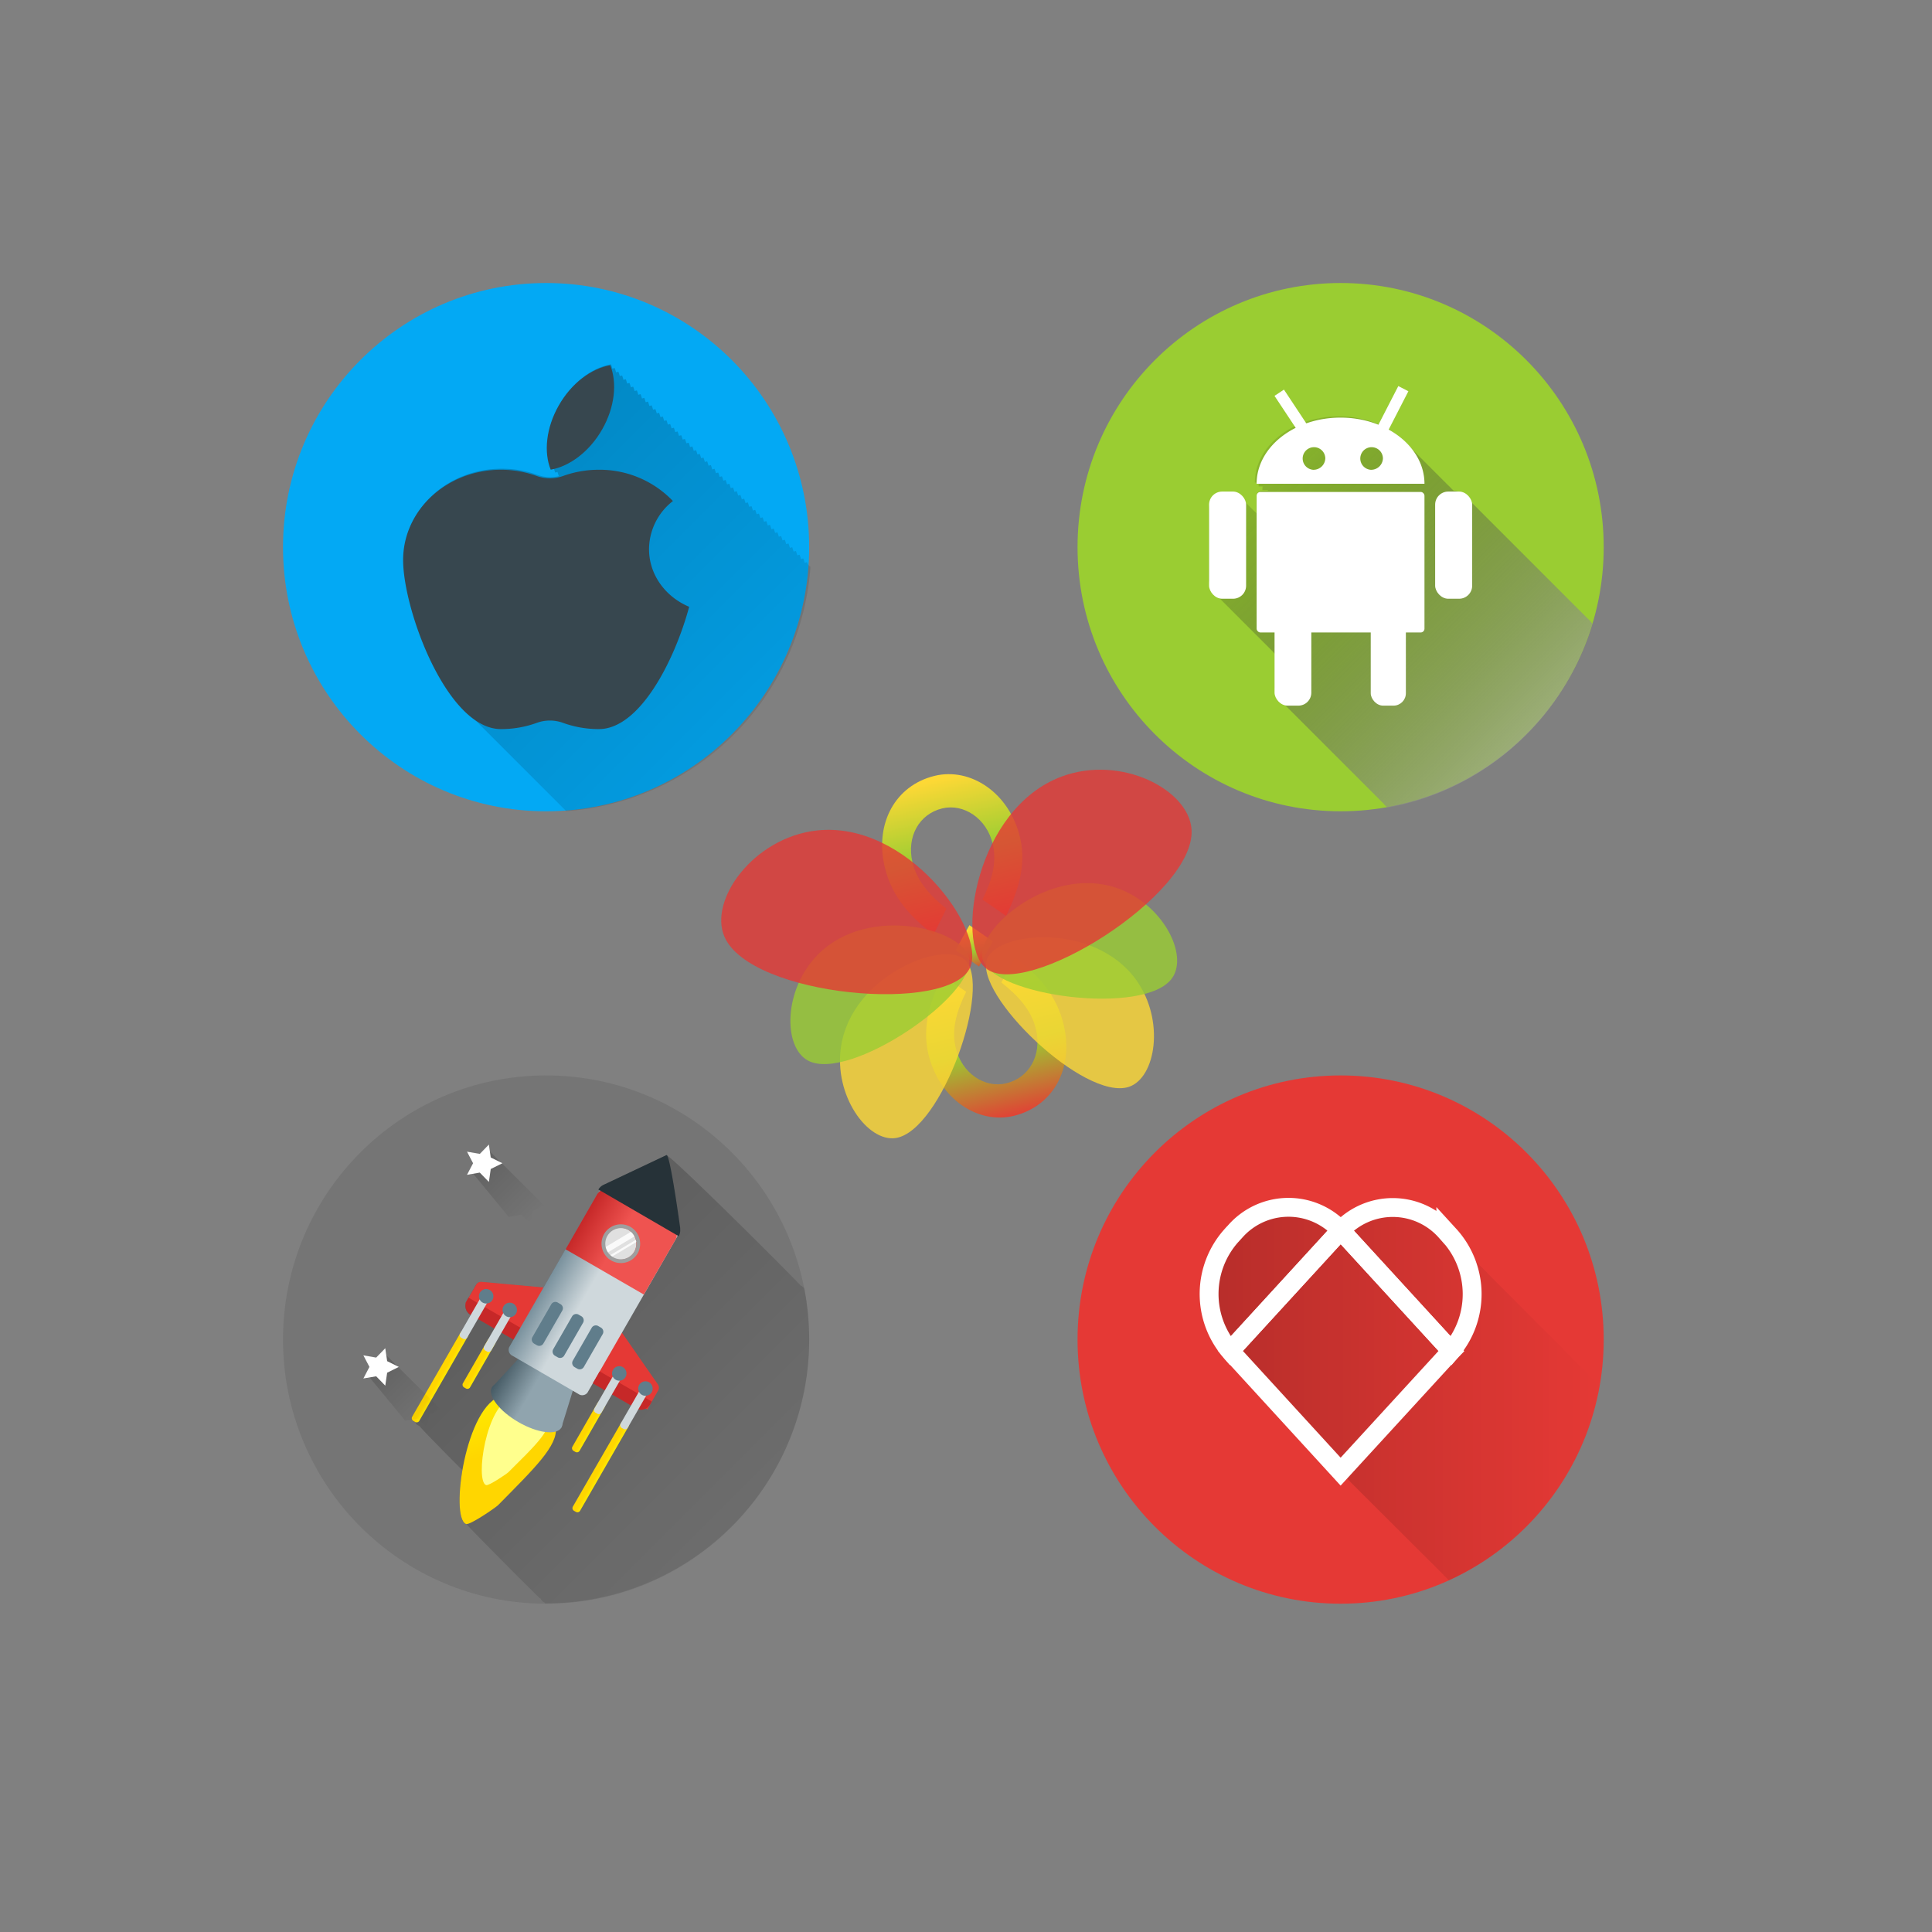 <svg xmlns="http://www.w3.org/2000/svg" xmlns:xlink="http://www.w3.org/1999/xlink" viewBox="0 0 512 512"><rect x="0" y="0" width="512" height="512" fill="#808080" stroke="none"/><defs><style>.cls-1,.cls-39{fill:#9acd32;}.cls-2{fill:url(#linear-gradient);}.cls-3{fill:#fff;}.cls-27,.cls-37,.cls-4{fill:none;stroke-miterlimit:10;}.cls-37,.cls-4{stroke:#fff;}.cls-4{stroke-width:3px;}.cls-5{fill:#03a9f4;}.cls-6{fill:url(#linear-gradient-2);}.cls-7{fill:#37474f;}.cls-8{fill:url(#linear-gradient-3);}.cls-9{fill:url(#linear-gradient-4);}.cls-10{fill:url(#linear-gradient-5);}.cls-11{fill:url(#linear-gradient-6);}.cls-12{fill:#757575;}.cls-13{fill:url(#linear-gradient-7);}.cls-14{fill:url(#linear-gradient-8);}.cls-15,.cls-40{fill:#e53935;}.cls-16{fill:#c62828;}.cls-17{fill:url(#linear-gradient-9);}.cls-18{fill:#ffff8d;}.cls-19{fill:url(#linear-gradient-10);}.cls-20{fill:url(#linear-gradient-11);}.cls-21{fill:url(#linear-gradient-12);}.cls-22{fill:url(#linear-gradient-13);}.cls-23{fill:url(#linear-gradient-14);}.cls-24{fill:#263238;}.cls-25{fill:#e0e0e0;}.cls-26{fill:#fafafa;}.cls-27{stroke:#9e9e9e;}.cls-28{fill:#607d8b;}.cls-29{fill:url(#linear-gradient-15);}.cls-30{fill:url(#linear-gradient-16);}.cls-31{fill:url(#linear-gradient-17);}.cls-32{fill:url(#linear-gradient-18);}.cls-33{fill:#cfd8dc;}.cls-34{fill:url(#linear-gradient-19);}.cls-35{fill:url(#linear-gradient-20);}.cls-36{fill:url(#linear-gradient-21);}.cls-37{stroke-width:5px;}.cls-38{fill:#fdd835;}.cls-38,.cls-39,.cls-40{opacity:0.8;}</style><linearGradient id="linear-gradient" x1="329.39" y1="124.14" x2="448.43" y2="243.18" gradientUnits="userSpaceOnUse"><stop offset="0" stop-opacity="0.1"/><stop offset="1" stop-color="#fff"/></linearGradient><linearGradient id="linear-gradient-2" x1="122.97" y1="123.09" x2="248.2" y2="248.32" gradientUnits="userSpaceOnUse"><stop offset="0" stop-opacity="0.2"/><stop offset="1" stop-opacity="0"/></linearGradient><linearGradient id="linear-gradient-3" x1="207.26" y1="243.19" x2="232.61" y2="243.19" gradientTransform="matrix(0.37, 1.57, -0.87, 0.21, 382.12, -169.55)" gradientUnits="userSpaceOnUse"><stop offset="0" stop-color="#fdd835"/><stop offset="0.5" stop-color="#9acd32"/><stop offset="1" stop-color="#e53935"/></linearGradient><linearGradient id="linear-gradient-4" x1="232.49" y1="243.33" x2="239.47" y2="243.33" xlink:href="#linear-gradient-3"/><linearGradient id="linear-gradient-5" x1="236" y1="249" x2="236" y2="249" xlink:href="#linear-gradient-3"/><linearGradient id="linear-gradient-6" x1="239.38" y1="243.47" x2="264.7" y2="243.47" xlink:href="#linear-gradient-3"/><linearGradient id="linear-gradient-7" x1="131.07" y1="335.55" x2="235.04" y2="439.51" xlink:href="#linear-gradient-2"/><linearGradient id="linear-gradient-8" x1="134.85" y1="345.97" x2="152.9" y2="364.02" xlink:href="#linear-gradient-2"/><linearGradient id="linear-gradient-9" x1="383.52" y1="-261.04" x2="351.98" y2="-261.04" gradientTransform="matrix(-0.27, -0.91, 0.93, -0.28, 476.39, 647.21)" gradientUnits="userSpaceOnUse"><stop offset="0" stop-color="#ffea00"/><stop offset="0.45" stop-color="#ffd600"/></linearGradient><linearGradient id="linear-gradient-10" x1="127.44" y1="389.68" x2="143.63" y2="389.68" gradientTransform="translate(222.65 -41.99) rotate(30)" gradientUnits="userSpaceOnUse"><stop offset="0" stop-color="#455a64"/><stop offset="0.45" stop-color="#90a4ae"/></linearGradient><linearGradient id="linear-gradient-11" x1="124.92" y1="400.91" x2="146.19" y2="400.91" xlink:href="#linear-gradient-10"/><linearGradient id="linear-gradient-12" x1="124.92" y1="395.3" x2="146.19" y2="395.3" xlink:href="#linear-gradient-10"/><linearGradient id="linear-gradient-13" x1="123.45" y1="358.01" x2="147.53" y2="358.01" gradientTransform="translate(222.65 -41.99) rotate(30)" gradientUnits="userSpaceOnUse"><stop offset="0" stop-color="#78909c"/><stop offset="0.45" stop-color="#cfd8dc"/></linearGradient><linearGradient id="linear-gradient-14" x1="123.46" y1="349.69" x2="147.48" y2="349.69" gradientTransform="translate(222.65 -41.99) rotate(30)" gradientUnits="userSpaceOnUse"><stop offset="0" stop-color="#c62828"/><stop offset="0.45" stop-color="#ef5350"/></linearGradient><linearGradient id="linear-gradient-15" x1="161.47" y1="404.68" x2="159.24" y2="404.68" gradientTransform="translate(222.65 -41.99) rotate(30)" xlink:href="#linear-gradient-9"/><linearGradient id="linear-gradient-16" x1="112.68" y1="405.34" x2="110.46" y2="405.34" gradientTransform="translate(222.65 -41.99) rotate(30)" xlink:href="#linear-gradient-9"/><linearGradient id="linear-gradient-17" x1="153.42" y1="397.19" x2="151.22" y2="397.19" gradientTransform="translate(222.65 -41.99) rotate(30)" xlink:href="#linear-gradient-9"/><linearGradient id="linear-gradient-18" x1="119.88" y1="397.13" x2="117.68" y2="397.13" gradientTransform="translate(222.65 -41.99) rotate(30)" xlink:href="#linear-gradient-9"/><linearGradient id="linear-gradient-19" x1="96.67" y1="358.85" x2="114.73" y2="376.9" xlink:href="#linear-gradient-2"/><linearGradient id="linear-gradient-20" x1="124.09" y1="304.82" x2="142.14" y2="322.88" xlink:href="#linear-gradient-2"/><linearGradient id="linear-gradient-21" x1="320.42" y1="369.39" x2="423.91" y2="369.39" xlink:href="#linear-gradient-2"/></defs><title>logo</title><g id="Layer_1" data-name="Layer 1"><ellipse class="cls-1" cx="355.28" cy="145" rx="69.72" ry="70"/><path class="cls-2" d="M420.83,164a8151.51,8151.51,0,0,0-2-2,16290,16290,0,0,1-2-2,16285.76,16285.76,0,0,1-2-2,16299.91,16299.91,0,0,0-2-2,16310.36,16310.36,0,0,1-2-2,16292.34,16292.34,0,0,0-2-2,16309.07,16309.07,0,0,1-2-2,16295.29,16295.29,0,0,1-2-2,8149.12,8149.12,0,0,0-2-2,16299.53,16299.53,0,0,1-2-2,16295.29,16295.29,0,0,1-2-2,8153.89,8153.89,0,0,0-2-2,16290,16290,0,0,1-2-2,16295.29,16295.29,0,0,1-2-2,8151.51,8151.51,0,0,0-2-2,16299.53,16299.53,0,0,1-2-2,4.8,4.8,0,0,0-3.58-1.94l-.58-.56c-.32-.34-.64-.67-1-1s-.64-.67-1-1-.64-.67-1-1-.64-.67-1-1-.64-.67-1-1-.64-.67-1-1-.64-.67-1-1-.64-.67-1-1-.64-.67-1-1-.64-.67-1-1-.64-.67-1-1-.64-.67-1-1c-4.05-4.33-10.54-7.14-17.88-7.14-12.28,0-22.24,7.85-22.24,17.54h1.05c0,.33-.06.66-.06,1h1.05c0,.33-.06.66-.06,1H336v.17h-1.63a1.4,1.4,0,0,0-1.39,1.4V136a45.27,45.27,0,0,1-1.78-1.74,16272.16,16272.16,0,0,1-2-2,4.8,4.8,0,0,0-3.85-2h-.16a4.85,4.85,0,0,0-4.82,4.84v18.72a9.18,9.18,0,0,0,2.95,4.86,16291.2,16291.2,0,0,1,2,2,32630.32,32630.32,0,0,0,2,2,32648.12,32648.12,0,0,0,2,2,16295.29,16295.29,0,0,1,2,2,8153.89,8153.89,0,0,0,2,2,16299.53,16299.53,0,0,1,2,2,16304.87,16304.87,0,0,1,2,2,4.88,4.88,0,0,0,.55.63v9A9.15,9.15,0,0,0,340.7,187a32615,32615,0,0,0,2,2,59913606.12,59913606.12,0,0,0,2,2,22968317.37,22968317.37,0,0,0,2,2,11968808.86,11968808.86,0,0,0,2,2,17289519.63,17289519.63,0,0,0,2,2,32290420.38,32290420.38,0,0,0,2,2,51607685.39,51607685.39,0,0,0,2,2,32578.22,32578.22,0,0,1,3,3,32578.17,32578.17,0,0,1,3,3,32616.49,32616.49,0,0,1,3,3,32578.22,32578.22,0,0,1,3,3,4.84,4.84,0,0,0,1,1l.06.06A69.89,69.89,0,0,0,422,165.24c-.08-.07-.13-.16-.22-.22A4.87,4.87,0,0,0,420.83,164Z"/><rect class="cls-3" x="333.02" y="130.37" width="44.48" height="37.24" rx="1" ry="1"/><rect class="cls-3" x="337.77" y="163.61" width="9.74" height="23.39" rx="3.43" ry="3.43"/><rect class="cls-3" x="363.26" y="163.61" width="9.31" height="23.39" rx="3.28" ry="3.28"/><rect class="cls-3" x="320.42" y="130.27" width="9.81" height="28.4" rx="3.46" ry="3.46"/><rect class="cls-3" x="380.33" y="130.27" width="9.81" height="28.4" rx="3.46" ry="3.46"/><path class="cls-3" d="M355.26,110.67c-12.28,0-22.24,7.85-22.24,17.54H377.5C377.5,118.53,367.54,110.67,355.26,110.67ZM348,124.5a3,3,0,1,1,3.22-3A3.13,3.13,0,0,1,348,124.5Zm15.27,0a3,3,0,1,1,3.22-3A3.13,3.13,0,0,1,363.26,124.5Z"/><line class="cls-4" x1="366.47" y1="113.56" x2="371.9" y2="103"/><line class="cls-4" x1="346.26" y1="115.03" x2="339.01" y2="104.08"/></g><g id="Layer_2" data-name="Layer 2"><ellipse class="cls-5" cx="144.72" cy="145" rx="69.72" ry="70"/><path class="cls-6" d="M213.87,149c-.21,0-.41.11-.62.15-.11-.38-.22-.78-.36-1.14-.21,0-.41.11-.62.15-.11-.38-.22-.78-.36-1.14-.21,0-.41.11-.62.15-.11-.38-.22-.78-.36-1.14-.21,0-.41.11-.62.15-.11-.38-.22-.77-.36-1.14-.21,0-.41.11-.62.15-.11-.38-.22-.78-.36-1.14-.21,0-.41.11-.62.15-.11-.38-.22-.78-.36-1.14-.21,0-.41.11-.62.15-.11-.38-.22-.77-.36-1.14-.21,0-.41.11-.62.15-.11-.38-.22-.77-.36-1.14-.21,0-.41.11-.62.15-.11-.38-.22-.78-.36-1.14-.21,0-.41.11-.62.15-.11-.38-.22-.78-.36-1.14-.21,0-.41.11-.62.15-.11-.38-.22-.77-.36-1.14-.21,0-.41.11-.62.15-.11-.38-.22-.78-.36-1.14-.21,0-.41.11-.62.15-.11-.38-.22-.78-.36-1.14-.21,0-.41.11-.62.15-.11-.38-.22-.78-.36-1.14-.21,0-.41.11-.62.15-.11-.38-.22-.77-.36-1.14-.21,0-.41.11-.62.15-.11-.38-.22-.78-.36-1.14-.21,0-.41.11-.62.15-.11-.38-.22-.78-.36-1.14-.21,0-.41.11-.62.15-.11-.38-.22-.77-.36-1.14-.21,0-.41.11-.62.15-.11-.38-.22-.77-.36-1.14-.21,0-.41.11-.62.15-.11-.38-.22-.78-.36-1.14-.21,0-.41.11-.62.15-.11-.38-.22-.78-.36-1.14-.21,0-.41.11-.62.15-.11-.38-.22-.77-.36-1.14-.21,0-.41.11-.62.15-.11-.38-.22-.78-.36-1.14-.21,0-.41.11-.62.15-.11-.38-.22-.78-.36-1.14-.21,0-.41.11-.62.15-.11-.38-.22-.78-.36-1.14-.21,0-.41.11-.62.15-.11-.38-.22-.77-.36-1.14-.21,0-.41.11-.62.15-.11-.38-.22-.78-.36-1.14-.21,0-.41.11-.62.15-.11-.38-.22-.78-.36-1.14-.21,0-.41.11-.62.15-.11-.38-.22-.77-.36-1.14-.21,0-.41.11-.62.15-.11-.38-.22-.77-.36-1.14-.21,0-.41.11-.62.15-.11-.38-.22-.78-.36-1.14-.21,0-.41.11-.62.15-.11-.38-.22-.78-.36-1.14-.21,0-.41.11-.62.15-.11-.38-.22-.77-.36-1.14-.21,0-.41.11-.62.15-.11-.38-.22-.78-.36-1.14-.21,0-.41.11-.62.15-.11-.38-.22-.78-.36-1.14-.21,0-.41.11-.62.15-.11-.38-.22-.78-.36-1.14-.21,0-.41.11-.62.15-.11-.38-.22-.77-.36-1.14-.21,0-.41.11-.62.15-.11-.38-.22-.78-.36-1.14-.21,0-.41.11-.62.15-.11-.38-.22-.78-.36-1.14-.21,0-.41.11-.62.15-.11-.38-.22-.77-.36-1.14-.21,0-.41.11-.62.15-.11-.38-.22-.77-.36-1.14-.21,0-.41.11-.62.15-.11-.38-.22-.78-.36-1.14-.21,0-.41.11-.62.15-.11-.38-.22-.78-.36-1.14-.21,0-.41.11-.62.15-.11-.38-.22-.77-.36-1.14-.21,0-.41.11-.62.15-.11-.38-.22-.78-.36-1.14-.21,0-.41.11-.62.15-.11-.38-.22-.78-.36-1.14-.21,0-.41.11-.62.15-.11-.38-.22-.78-.36-1.14-.21,0-.41.11-.62.15-.11-.38-.22-.77-.36-1.14-.21,0-.41.11-.62.15-.11-.38-.22-.78-.36-1.14-.21,0-.41.11-.62.15-.11-.38-.22-.78-.36-1.14-.21,0-.41.11-.62.15-.11-.38-.22-.77-.36-1.14-.21,0-.41.11-.62.15-.11-.38-.22-.77-.36-1.14-.21,0-.41.11-.62.15-.11-.38-.22-.78-.36-1.14-5,.88-10.28,4.77-13.65,10.69s-4,12.36-2.13,17c.21,0,.41-.11.62-.15.11.38.22.78.36,1.14.21,0,.41-.11.62-.15.11.38.22.77.36,1.13a10.05,10.05,0,0,1-5.63-.31,27.78,27.78,0,0,0-9.51-1.66c-14.32,0-25.93,10.71-25.93,23.92,0,10.13,6.83,31.05,16.47,40.27.32.34.65.67,1,1s.65.67,1,1,.65.67,1,1,.65.67,1,1,.65.67,1,1,.65.67,1,1,.65.67,1,1,.65.67,1,1,.65.67,1,1,.65.67,1,1,.65.67,1,1,.65.67,1,1,.65.67,1,1,.65.67,1,1,.65.67,1,1,.65.67,1,1,.65.67,1,1,.65.67,1,1,.65.67,1,1,.65.67,1,1,.65.67,1,1,.65.67,1,1,.65.67,1,1,.65.67,1,1,.65.67,1,1,.65.67,1,1l.53.54a69.85,69.85,0,0,0,64.74-64.72h0C214.12,149.73,214,149.34,213.87,149Zm-65.69-22.54.5-.12v0C148.52,126.38,148.35,126.4,148.18,126.44Z"/><path class="cls-7" d="M172,145.52a16.27,16.27,0,0,1,6.33-12.74,26.83,26.83,0,0,0-19.63-8.29,27.78,27.78,0,0,0-9.51,1.66,10.16,10.16,0,0,1-6.92,0,27.78,27.78,0,0,0-9.51-1.66c-14.32,0-25.93,10.71-25.93,23.92s11.61,44.81,25.93,44.81a27.78,27.78,0,0,0,9.51-1.66,10.16,10.16,0,0,1,6.92,0,27.78,27.78,0,0,0,9.51,1.66c10.78,0,20-17.92,23.94-32.41C176.34,158.16,172,152.31,172,145.52Z"/><path class="cls-7" d="M161.72,96.78c-5,.88-10.28,4.77-13.65,10.69s-4,12.36-2.13,17c5-.88,10.28-4.77,13.65-10.69S163.58,101.44,161.72,96.78Z"/></g><g id="Layer_6" data-name="Layer 6"><path class="cls-8" d="M250.8,240.8c-4.08-3.23-7.77-7.12-9-12.34-1.56-6.71,1.75-12.72,7.89-14.22,5.66-1.38,11.81,2.62,13.41,9.47,1.22,5.24-.52,10.13-2.74,14.68l6.26,4.33c3.07-6.31,5.46-13.24,3.74-20.64-2.81-12-13.16-18.79-22.68-16.47-10.36,2.52-15.92,12.56-13.24,24.06,1.94,8.32,7.17,13.56,12.95,18l2-4Z"/><path class="cls-9" d="M259.46,256.14h0l1.49-2.72,2.17-3.95-6.21-4.29h0l-1.67,3-2,3.64h0Z"/><polygon class="cls-10" points="253.25 251.87 253.25 251.87 253.25 251.87 253.25 251.87"/><path class="cls-11" d="M281.91,271.66c-1.93-8.3-7.15-13.54-12.9-17.94l-3.65,6.65c4.16,3.26,8,7.2,9.2,12.5,1.56,6.71-1.75,12.72-7.89,14.22-5.66,1.38-11.81-2.62-13.41-9.47-1.23-5.28.55-10.2,2.79-14.79l-6.27-4.31c-3.09,6.33-5.51,13.29-3.78,20.72,2.81,12,13.16,18.79,22.68,16.47C279,293.19,284.62,283.3,281.91,271.66Z"/></g><g id="Layer_3" data-name="Layer 3"><ellipse class="cls-12" cx="144.72" cy="355" rx="69.72" ry="70"/><path class="cls-13" d="M212.19,340.72c-.15-.49-34.72-34.95-35.57-34.55l-16.69,7.89a3.06,3.06,0,0,0-1.34,1.24l.35.2a3.11,3.11,0,0,0-.38.48l-3.37,5.85-5.33,9.26L144,341.26l-16.42-1.5a1.52,1.52,0,0,0-1.44.76l-2,3.44h0l-.46.79,0,0-.39.68.12.07a2.74,2.74,0,0,0,1.29,3h0l0,0-2.82,4.91h0L109.24,375.5a.82.82,0,0,0,.3,1.12l.47.27.12,0a.81.81,0,0,0,.39.68l.47.27.12,0c0,.27,11,11.41,11.23,11.56l.21.12c-1.23,7.11-1,13.58.94,14.34h.09c.24.5,19.26,19.64,19.62,19.78h.09a1.85,1.85,0,0,0,.9,1h.09a2.91,2.91,0,0,0,.17.27h.27a69.86,69.86,0,0,0,69.72-70,70.59,70.59,0,0,0-1.27-13.31A1.49,1.49,0,0,0,212.19,340.72Z"/><polygon class="cls-14" points="143.58 349.27 143.56 349.27 142.55 348.27 140.53 346.24 140.27 344.45 137.87 346.94 134.47 346.35 136.07 349.42 134.47 352.48 136.16 352.19 145.58 363.64 148.93 363.06 149.37 363.51 149.37 363.48 150.38 364.52 150.38 364.5 151.39 365.54 151.88 362.11 154.98 360.57 143.58 349.27"/><polygon class="cls-3" points="149.42 355 146.33 356.53 145.83 359.96 143.42 357.48 140.02 358.06 141.63 355 140.02 351.93 143.42 352.51 145.83 350.03 146.33 353.46 149.42 355"/><path class="cls-15" d="M144.63,341.25l-17-1.55a1.52,1.52,0,0,0-1.44.76l-2.87,4.94,14.1,8.28Z"/><path class="cls-15" d="M164.58,352.81l9.77,14.08a1.53,1.53,0,0,1,.05,1.63l-2.85,5-14.15-8.2Z"/><path class="cls-16" d="M136.35,355.18l-11.64-6.75a2.75,2.75,0,0,1-1-3.75l.46-.79,14,8.12Z"/><path class="cls-17" d="M123.5,403.87c1,.39,7.91-4.38,8.51-5,9.46-9.61,16-15.82,15.26-20.66s-9.72-9.36-14.2-8.31C123.4,372.16,119.15,402.2,123.5,403.87Z"/><path class="cls-18" d="M128.82,393.57c.7.26,5.49-3,5.91-3.42,6.59-6.56,11.15-10.79,10.65-14.07s-6.68-6.29-9.79-5.56C128.9,372.09,125.83,392.46,128.82,393.57Z"/><path class="cls-19" d="M152.19,367.31c-.67,1.16-4.35.28-8.22-2s-6.47-5-5.8-6.16,4.35-.28,8.22,2S152.86,366.15,152.19,367.31Z"/><path class="cls-20" d="M148.78,378.32c-1.23,2.14-6.34,1.49-11.42-1.46s-8.2-7.07-7-9.2,6.34-1.49,11.42,1.46S150,376.18,148.78,378.32Z"/><polyline class="cls-21" points="138.18 359.19 130.39 367.66 148.78 378.32 152.19 367.31"/><path class="cls-22" d="M179.73,326.18a3.13,3.13,0,0,1-.41,1.78l-23.63,41.1a1.75,1.75,0,0,1-2.42.35l-17.43-10.1a1.77,1.77,0,0,1-.91-2.28l23.63-41.1a3.11,3.11,0,0,1,1.33-1.25l16.46-8c.94-.46,3.35,19.16,3.35,19.16Z"/><path class="cls-23" d="M170.63,343.07l-20.76-12,8.35-14.53a2.78,2.78,0,0,1,3.81-1L178,324.72a2.81,2.81,0,0,1,1,3.83Z"/><path class="cls-24" d="M158.59,315.24a3.06,3.06,0,0,1,1.34-1.24l16.69-7.89c.95-.45,3.64,19.33,3.64,19.33l0,.37a3.08,3.08,0,0,1-.4,1.79"/><path class="cls-16" d="M168.54,373.23,157.1,366.6l1.82-3.17,13.81,8-.46.79A2.72,2.72,0,0,1,168.54,373.23Z"/><path class="cls-25" d="M168,331.85a4.22,4.22,0,1,1-1.47-5.91A4.28,4.28,0,0,1,168,331.85Z"/><polygon class="cls-26" points="160.03 330.75 160.77 332.08 168.16 327.64 167.42 326.31 160.03 330.75"/><polygon class="cls-26" points="161.1 333 161.38 333.5 168.78 329.07 168.5 328.57 161.1 333"/><path class="cls-27" d="M168.46,332.06a4.63,4.63,0,1,1-1.61-6.48A4.69,4.69,0,0,1,168.46,332.06Z"/><path class="cls-28" d="M142.28,356.5l-.73-.42a1.27,1.27,0,0,1-.46-1.73l5-8.7a1.26,1.26,0,0,1,1.72-.46l.73.42a1.27,1.27,0,0,1,.46,1.73l-5,8.7A1.26,1.26,0,0,1,142.28,356.5Z"/><path class="cls-28" d="M147.8,359.7l-.73-.42a1.27,1.27,0,0,1-.46-1.73l5-8.7a1.26,1.26,0,0,1,1.72-.46l.73.42a1.27,1.27,0,0,1,.46,1.73l-5,8.7A1.26,1.26,0,0,1,147.8,359.7Z"/><path class="cls-28" d="M153,362.72l-.73-.42a1.27,1.27,0,0,1-.46-1.73l5-8.7a1.26,1.26,0,0,1,1.72-.46l.73.42a1.27,1.27,0,0,1,.46,1.73l-5,8.7A1.26,1.26,0,0,1,153,362.72Z"/><path class="cls-29" d="M152.59,400.65l-.47-.27a.82.82,0,0,1-.3-1.12L164.65,377a.82.82,0,0,1,1.12-.3l.47.27a.82.82,0,0,1,.3,1.12l-12.83,22.31A.82.82,0,0,1,152.59,400.65Z"/><path class="cls-30" d="M110,376.83l-.47-.27a.82.82,0,0,1-.3-1.12l12.83-22.31a.82.82,0,0,1,1.12-.3l.47.27a.82.82,0,0,1,.3,1.12l-12.83,22.31A.82.82,0,0,1,110,376.83Z"/><path class="cls-31" d="M152.47,384.77l-.47-.27a.82.82,0,0,1-.3-1.12l6.64-11.55a.82.82,0,0,1,1.12-.3l.47.27a.82.82,0,0,1,.3,1.12l-6.64,11.55A.82.82,0,0,1,152.47,384.77Z"/><path class="cls-32" d="M123.46,367.95l-.47-.27a.82.82,0,0,1-.3-1.12L129.33,355a.82.82,0,0,1,1.12-.3l.47.27a.82.82,0,0,1,.3,1.12l-6.64,11.55A.82.82,0,0,1,123.46,367.95Z"/><path class="cls-33" d="M158.29,374.65l-.47-.27a.82.82,0,0,1-.3-1.12l5.54-9.63a.82.82,0,0,1,1.12-.3l.47.27a.82.82,0,0,1,.3,1.12l-5.54,9.63A.82.82,0,0,1,158.29,374.65Z"/><path class="cls-33" d="M129.08,358.17l-.47-.27a.82.82,0,0,1-.3-1.12l5.54-9.63a.82.82,0,0,1,1.12-.3l.47.27a.82.82,0,0,1,.3,1.12l-5.54,9.63A.82.82,0,0,1,129.08,358.17Z"/><path class="cls-33" d="M165.23,378.68l-.47-.27a.82.82,0,0,1-.3-1.12l5.54-9.63a.82.82,0,0,1,1.12-.3l.47.27a.82.82,0,0,1,.3,1.12l-5.54,9.63A.82.82,0,0,1,165.23,378.68Z"/><path class="cls-33" d="M122.69,354.78l-.47-.27a.82.82,0,0,1-.3-1.12l5.54-9.63a.82.82,0,0,1,1.12-.3l.47.27a.82.82,0,0,1,.3,1.12l-5.54,9.63A.82.82,0,0,1,122.69,354.78Z"/><path class="cls-28" d="M172.68,369a1.92,1.92,0,1,1-.67-2.69A1.95,1.95,0,0,1,172.68,369Z"/><path class="cls-28" d="M165.74,365a1.92,1.92,0,1,1-.67-2.69A1.95,1.95,0,0,1,165.74,365Z"/><path class="cls-28" d="M136.72,348.17a1.92,1.92,0,1,1-.67-2.69A1.95,1.95,0,0,1,136.72,348.17Z"/><path class="cls-28" d="M130.47,344.55a1.92,1.92,0,1,1-.67-2.69A1.95,1.95,0,0,1,130.47,344.55Z"/><polygon class="cls-34" points="105.4 362.16 105.39 362.15 104.38 361.15 102.36 359.13 102.1 357.34 99.69 359.82 96.29 359.23 97.9 362.3 96.29 365.37 97.98 365.07 107.4 376.52 110.76 375.94 111.19 376.39 111.19 376.37 112.2 377.4 112.2 377.38 113.21 378.42 113.71 374.99 116.8 373.46 105.4 362.16"/><polygon class="cls-3" points="105.69 362.25 102.6 363.78 102.1 367.21 99.69 364.73 96.29 365.32 97.9 362.25 96.29 359.18 99.69 359.77 102.1 357.29 102.6 360.72 105.69 362.25"/><polygon class="cls-35" points="132.82 308.13 132.8 308.12 131.8 307.13 129.78 305.1 129.52 303.31 127.11 305.79 123.71 305.2 125.31 308.27 123.71 311.34 125.4 311.05 134.82 322.5 138.18 321.92 138.61 322.36 138.61 322.34 139.62 323.38 139.62 323.35 140.63 324.39 141.13 320.96 144.22 319.43 132.82 308.13"/><polygon class="cls-3" points="133.15 308.27 130.05 309.8 129.56 313.23 127.15 310.75 123.75 311.34 125.36 308.27 123.75 305.2 127.15 305.79 129.56 303.31 130.05 306.74 133.15 308.27"/></g><g id="Layer_4" data-name="Layer 4"><ellipse class="cls-15" cx="355.28" cy="355" rx="69.72" ry="70"/><path class="cls-36" d="M423.91,367.25l0,0-.17-.19c-.26-.29-29.22-29.33-29.49-29.6l-.17-.19c-.26-.29-.54-.54-.82-.8l-.17-.19c-.26-.29-.54-.54-.82-.8l-.17-.19c-.26-.29-.54-.54-.82-.8l-.17-.19c-.26-.29-.54-.54-.82-.8l-.17-.19c-.26-.29-.54-.54-.82-.8l-.17-.19c-.26-.29-.54-.54-.82-.8l-.17-.19c-.26-.29-.54-.54-.82-.8l-.17-.19c-.26-.29-.54-.54-.82-.81l-.17-.19c-.26-.29-.54-.54-.82-.8l-.17-.19c-.26-.29-.54-.54-.82-.8l-.17-.19c-.26-.29-.54-.54-.82-.8l-.17-.19a18.8,18.8,0,0,0-27.88-.28,18.8,18.8,0,0,0-27.88.28l-1.17,1.28A23.2,23.2,0,0,0,326,358c.09.11.17.22.27.32L355.28,390l0,0,.95,1,0,0,.95,1,0,0,.95,1,0,0L383,417.8l0,0,.95,1,0,0,0,0A70,70,0,0,0,423.91,367.25Z"/><path class="cls-37" d="M355.28,326a18.8,18.8,0,0,0-27.88.28l-1.17,1.28A23.2,23.2,0,0,0,326,358l29-31.67Z"/><path class="cls-37" d="M384.6,358a23.2,23.2,0,0,0-.27-30.39l-1.17-1.28a18.8,18.8,0,0,0-27.88-.28l.28.28Z"/><path class="cls-37" d="M384.6,358l-29-31.67-.28-.28-.28.28L326,358c.09.11.17.22.27.32L355.28,390l29.06-31.69C384.43,358.21,384.51,358.09,384.6,358Z"/></g><g id="Layer_5" data-name="Layer 5"><path class="cls-38" d="M255.65,254.28c-5.85-5.18-29.89,4.29-32.76,23-2,13,7,25.44,14.49,24.31C249.6,299.71,263.16,260.94,255.65,254.28Z"/><path class="cls-39" d="M256.78,253.88c-1.65-7.65-26.6-14.35-39.94-1-9.27,9.26-9.39,24.65-2.69,28.2C225.07,286.86,258.9,263.71,256.78,253.88Z"/><path class="cls-40" d="M257.13,256.32c4.16-9.74-16.63-38.93-40.72-36.23C199.67,222,187.74,238.53,192,248.27,198.88,264.15,251.78,268.84,257.13,256.32Z"/><path class="cls-38" d="M261.61,254.06c2.9-7.27,28.61-9.68,39.55,5.71,7.6,10.69,5.15,25.88-2,28.26C287.37,291.9,257.88,263.4,261.61,254.06Z"/><path class="cls-39" d="M260.41,254.21c-2-7.58,17.32-24.83,35.21-19,12.43,4.08,19.43,17.77,15,24C303.51,269.33,262.93,264,260.41,254.21Z"/><path class="cls-40" d="M261.2,256.55c-8.08-6.82-2.6-42.28,20.13-50.75,15.79-5.89,33.86,3.51,34.45,14.12C316.73,237.22,271.58,265.31,261.2,256.55Z"/></g></svg>